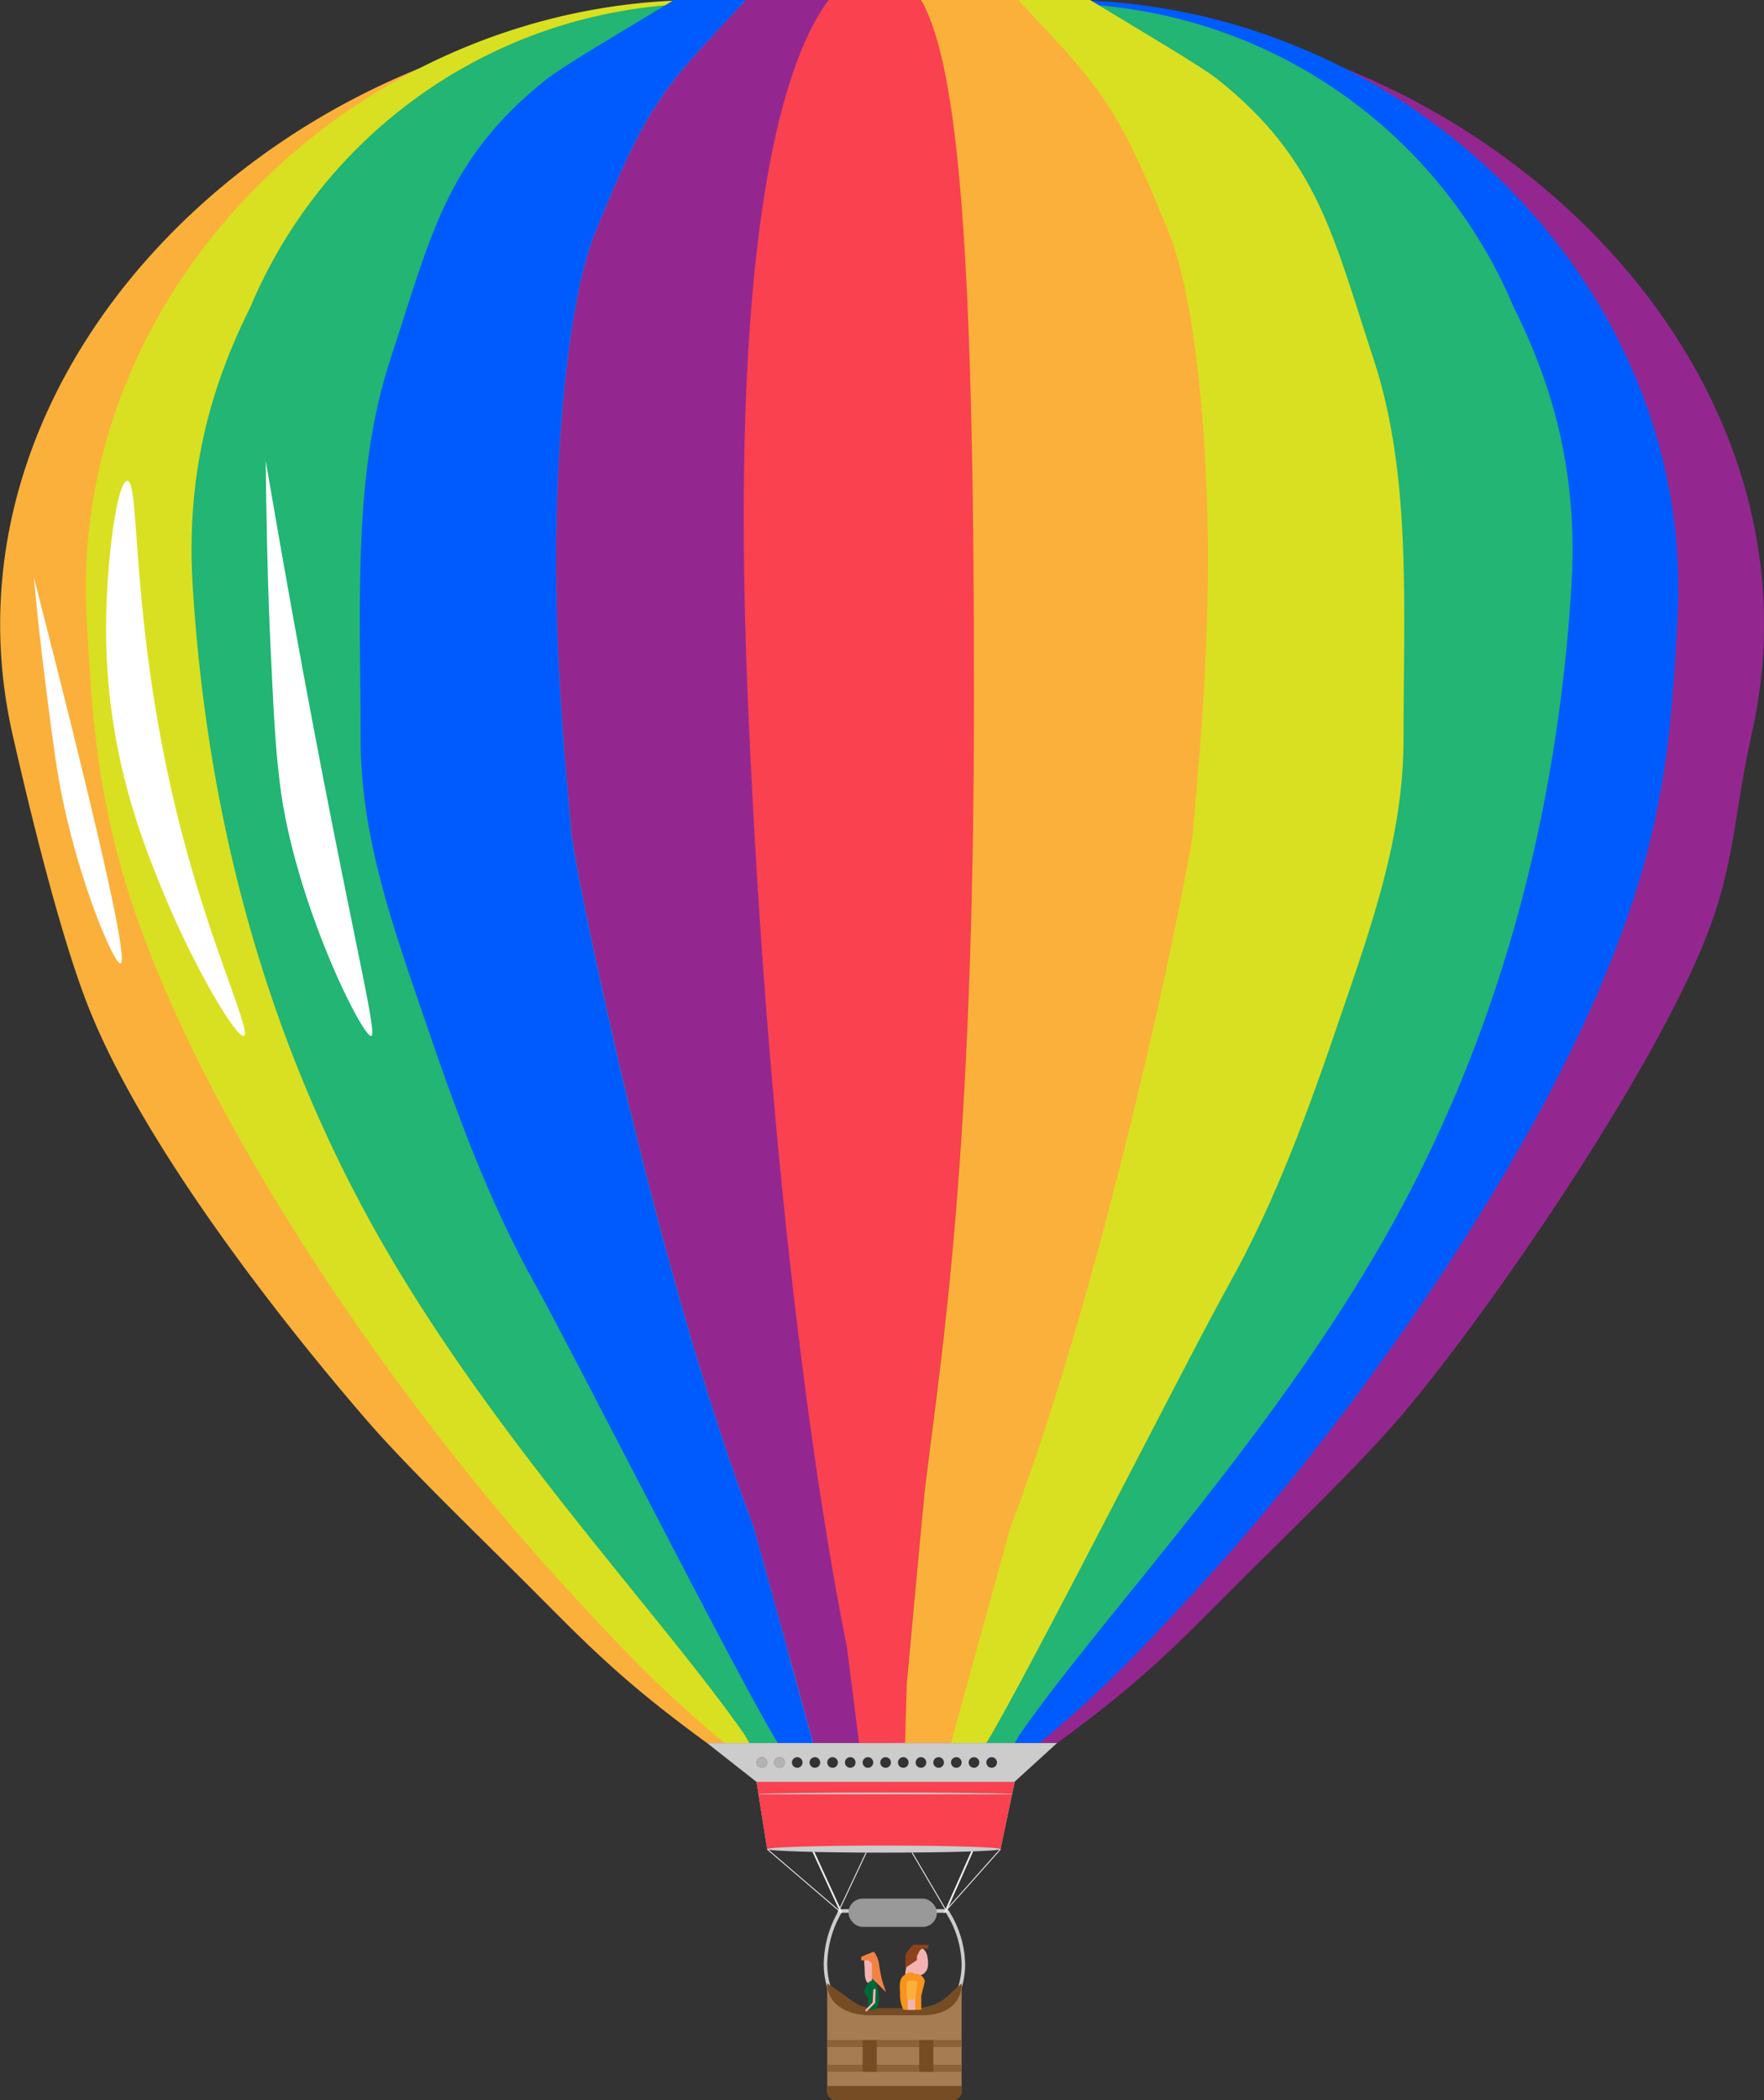 <svg xmlns="http://www.w3.org/2000/svg" width="498.96" height="594" viewBox="0 0 498.96 594"><rect x="0" y="0" width="498.96" height="594" fill="#333333" stroke="none"/><defs><style>.cls-1{fill:#ccc;}.cls-13,.cls-14,.cls-2{fill:none;stroke-miterlimit:10;}.cls-2{stroke:#ccc;}.cls-3{fill:#fbb03b;}.cls-4{fill:#d9e021;}.cls-5{fill:#22b573;}.cls-6{fill:#93278f;}.cls-7{fill:#005bff;}.cls-8{fill:#f9414f;}.cls-9{fill:#a67c52;}.cls-10{fill:#999;}.cls-11{fill:#754c24;}.cls-12{fill:#8c6239;}.cls-13,.cls-14{stroke:#f2f2f2;}.cls-13{stroke-width:0.25px;}.cls-14{stroke-width:0.5px;}.cls-15{fill:#b3b3b3;}.cls-16{fill:#fff;}.cls-17{fill:#f4b3b3;}.cls-18{fill:#006837;}.cls-19{fill:#f28244;}.cls-20{fill:#f7931e;}.cls-21{fill:#8e4219;}</style></defs><title>img-hot-air-balloon</title><g id="Layer_2" data-name="Layer 2"><g id="Hot_Air_Balloon" data-name="Hot Air Balloon"><polygon class="cls-1" points="283 523 217 523 214 504 287 504 283 523"/><path class="cls-2" d="M267,540.5H237.76a30.11,30.11,0,0,0-4.26,15c0,11.6,8.73,21,19.5,21s19.5-9.4,19.5-21a28.55,28.55,0,0,0-4.69-15C267.54,540.48,267.27,540.5,267,540.5Z"/><path class="cls-3" d="M233,493H200c-23.35-17-33.33-27.25-49-43-13.44-13.52-35-34.15-47-48-24.45-28.21-64.24-78.84-79.5-118.5-7.74-20.11-16-53.93-21-76-24-107,81-203,189.5-203a191.71,191.71,0,0,1,40,4.2"/><path class="cls-4" d="M227,493H205c-17-14-28.29-25.8-45-44-38.46-41.9-80.18-100.14-105.5-152.1-25.89-53.13-27.94-83.57-30-122.37C19.46,80.24,102.36,0,198.46,0a174.3,174.3,0,0,1,34,3.34"/><path class="cls-5" d="M70.8,86.9A140.14,140.14,0,0,1,223.46,3L223,493H212c-.48-.66-1-1.82-1.5-2.5-23-33-69.56-82-102-138.3-37.13-64.31-50.62-130.9-54-186.7C52.53,133.27,60,108.58,70.8,86.9Z"/><path class="cls-6" d="M157.46,144.5c.9-30.92,4.32-62.61,11-79,11-27,15.94-36.43,29.5-51.5.89-1,11.07-12,13-14h27c-1,20-14.5,75.55-14.5,198.5,0,130.46,9,184,13.94,224.68,0,.22,5.06,54.32,5.06,54.32L243,493H230l-16.79-61c-28.23-74.07-51.45-190.1-51.71-197.5C161.25,228.67,156.23,186.67,157.46,144.5Z"/><path class="cls-7" d="M161.46,234.5c-.21-5.83-5.22-47.83-4-90,.9-30.92,4.32-62.61,11-79,11-27,15.94-36.43,29.5-51.5.76-.84,9.66-10.41,13-14H190.63c-14.09,8.56-31.56,18.82-36.17,22.5-28.38,22.68-32.58,44.34-44,79C99.64,134.33,102,171.15,102,209c0,27.78,9.32,53.48,17.5,77.5,9.38,27.55,18.53,52.91,32,77C162.55,383.33,208.32,473.83,220,493h10l-16.79-61C184.94,357.94,161.73,241.9,161.46,234.5Z"/><path class="cls-6" d="M306,4.5a191.71,191.71,0,0,0-40,4.2V493h33c23.35-17,33.33-27.25,49-43,13.44-13.52,35-34.15,47-48,24.45-28.21,72.74-98.34,88-138,7.74-20.11,7.55-34.43,12.5-56.5C519.5,100.5,414.52,4.5,306,4.5Z"/><path class="cls-7" d="M300.5,0a174.3,174.3,0,0,0-34,3.34L272,493h22c17-14,28.29-25.8,45-44,38.46-41.9,80.18-100.14,105.5-152.1,25.89-53.13,27.94-83.57,30-122.37C479.5,80.24,396.6,0,300.5,0Z"/><path class="cls-5" d="M428.16,86.9A140.14,140.14,0,0,0,275.5,3l.5,490h11c.48-.66,1-1.82,1.5-2.5,23-33,69.56-82,102-138.3,37.13-64.31,50.62-130.9,54-186.7C446.43,133.27,439,108.58,428.16,86.9Z"/><path class="cls-4" d="M388.5,101.5c-11.42-34.66-15.62-56.32-44-79C339.89,18.82,322.42,8.56,308.33,0H252V493h27c11.64-19.17,57.41-109.67,68.5-129.5,13.47-24.09,22.62-49.45,32-77,8.18-24,17.5-49.72,17.5-77.5C397,171.15,399.31,134.33,388.5,101.5Z"/><path class="cls-3" d="M341.5,144.5c-.9-30.92-4.32-62.61-11-79-11-27-15.94-36.43-29.5-51.5-.89-1-11.07-12-13-14H261c1,20,14.5,75.55,14.5,198.5,0,130.46-9,184-13.94,224.68,0,.22-5.06,54.32-5.06,54.32L256,493h13l16.79-61C314,357.94,337.23,241.9,337.5,234.5,337.71,228.67,342.72,186.67,341.5,144.5Z"/><path class="cls-8" d="M260.57,0H234.39C220,19.17,206.26,72.86,211.5,197.2c6.16,146.15,22,239.24,28,268.27L243,493h13l.5-16.52s5-54.16,5.06-54.38c4.94-40.72,13.94-94.32,13.94-224.91C275.5,73.07,271.37,19.17,260.57,0Z"/><path class="cls-9" d="M269.45,594h-33a2.46,2.46,0,0,1-2.46-2.46V561l7.41,5.23a9.32,9.32,0,0,0,5.39,1.77h12.72a13.14,13.14,0,0,0,9-3.74L272,561v30.45A2.55,2.55,0,0,1,269.45,594Z"/><rect class="cls-10" x="240" y="537" width="25" height="8" rx="4" ry="4"/><path class="cls-11" d="M268.54,564.26a13.14,13.14,0,0,1-9,3.74H246.81a9.33,9.33,0,0,1-5.39-1.77L234,561h0c0,6.08,5.92,9,12,9h15c6.08,0,11-2.92,11-9h0Z"/><rect class="cls-12" x="234" y="577" width="38" height="2"/><rect class="cls-12" x="234" y="584" width="38" height="2"/><rect class="cls-11" x="244" y="577" width="4" height="9"/><rect class="cls-11" x="260" y="577" width="4" height="9"/><path class="cls-11" d="M234,590v1.54a2.46,2.46,0,0,0,2.46,2.46h33a2.55,2.55,0,0,0,2.55-2.55V590Z"/><line class="cls-13" x1="238" y1="541" x2="217" y2="523"/><line class="cls-14" x1="238" y1="541" x2="229.5" y2="522.5"/><line class="cls-13" x1="237" y1="541" x2="245" y2="524"/><line class="cls-13" x1="267" y1="541" x2="283" y2="523"/><line class="cls-14" x1="267.5" y1="540.5" x2="275.5" y2="522.5"/><line class="cls-13" x1="268" y1="541" x2="258" y2="524"/><circle class="cls-15" cx="215.5" cy="498.5" r="1.5"/><circle class="cls-15" cx="220.5" cy="498.5" r="1.5"/><path class="cls-1" d="M200,493l14,11h72.93L299,493Zm15.5,7a1.5,1.5,0,1,1,1.5-1.5A1.5,1.5,0,0,1,215.5,500Zm5,0a1.5,1.5,0,1,1,1.5-1.5A1.5,1.5,0,0,1,220.5,500Zm5,0a1.5,1.5,0,1,1,1.5-1.5A1.5,1.5,0,0,1,225.5,500Zm5,0a1.5,1.5,0,1,1,1.5-1.5A1.5,1.5,0,0,1,230.5,500Zm5,0a1.5,1.5,0,1,1,1.5-1.5A1.5,1.5,0,0,1,235.5,500Zm5,0a1.5,1.5,0,1,1,1.5-1.5A1.5,1.5,0,0,1,240.5,500Zm5,0a1.5,1.5,0,1,1,1.5-1.5A1.5,1.5,0,0,1,245.5,500Zm5,0a1.5,1.5,0,1,1,1.5-1.5A1.5,1.5,0,0,1,250.5,500Zm5,0a1.5,1.5,0,1,1,1.5-1.5A1.5,1.5,0,0,1,255.5,500Zm5,0a1.5,1.5,0,1,1,1.5-1.5A1.5,1.5,0,0,1,260.5,500Zm5,0a1.5,1.5,0,1,1,1.5-1.5A1.5,1.5,0,0,1,265.5,500Zm5,0a1.5,1.5,0,1,1,1.5-1.5A1.5,1.5,0,0,1,270.5,500Zm5,0a1.5,1.5,0,1,1,1.5-1.5A1.5,1.5,0,0,1,275.5,500Zm5,0a1.5,1.5,0,1,1,1.5-1.5A1.5,1.5,0,0,1,280.5,500Z"/><path class="cls-8" d="M250.5,507c17.69,0,32.44.17,35.78.4L287,504H214l.54,3.41C217.49,507.18,232.46,507,250.5,507Z"/><polygon class="cls-8" points="214.55 507.5 217 523 283 523 286.26 507.5 214.55 507.5"/><ellipse class="cls-1" cx="250" cy="523" rx="33" ry="1"/><path class="cls-16" d="M36,136c-2.85,0-6,22.7-6,42,0,34.35,10.12,59.67,16,74,8.94,21.79,21,41.88,23,41s-7.16-20.73-15-48C36.09,182.72,40.08,136,36,136Z"/><path class="cls-16" d="M75.16,130.33c.11,10.67.4,31.37,1.24,49.82.92,20.07,1.38,30.11,2.74,41.35,4.07,33.39,23.44,72,25.86,71.52S95.29,248.67,75.16,130.33Z"/><path class="cls-16" d="M9.55,163.19c.73,7.84,1.87,19.08,3.62,32.6,1.9,14.71,2.84,22.07,4.54,30.25,5,24.32,14.65,47,16.4,46.45S31.57,249,9.55,163.19Z"/><path class="cls-17" d="M247.39,557.12c0,2.39.86,4-.62,4s-2.18-.56-2.18-3.62c0-2.16-.69-4.68.79-4.68S247.39,554.73,247.39,557.12Z"/><path class="cls-18" d="M245.59,568.47v-3.24l-1.24-1.76c0-.67,1.37-3.51,2.29-3.19,0,0-.39-1.56,1,.19.66.86,1,3.41,1,5a4.8,4.8,0,0,1-1,3h-2Z"/><path class="cls-19" d="M243.59,553.47l3.37-1.4a.66.66,0,0,1,.54.39,7.88,7.88,0,0,1,1.11,2.86,44.51,44.51,0,0,0,1,5.15l1,3-4-4v-4.15l-1-.85c-.12-.4.28,0,0,0h-2"/><path class="cls-17" d="M246.84,566.49a1.19,1.19,0,0,1,0-.22l.16-3.13c0-.37.2-.66.39-.65s.34.32.29.66l-.11,3.32Z"/><path class="cls-17" d="M247.58,566.46a1.19,1.19,0,0,1-.13.16l-2,2c-.23.24-.52.35-.64.23s0-.4.21-.64l2-2,.15-.13Z"/><path class="cls-17" d="M256.46,555.12c0,2.39-1.39,4,1,4s5.05-.55,5.05-3.61c0-2.16-.42-4.69-2.81-4.69S256.46,552.73,256.46,555.12Z"/><path class="cls-20" d="M260.59,568.47v-4l1-4c0-.83-1.21-2.5-2.69-2.1,0,0-1.44-1.44-3.61.72-1.07,1.07-.72,3.42-.7,5.38a8.73,8.73,0,0,0,1,4h5Z"/><path class="cls-21" d="M262.59,550.07h-3.82a1.18,1.18,0,0,0-.87.39c-.62.67-1.8,2.06-1.8,2.86v3.25l3.25-2.16v-1.08l.75-1.51a1.18,1.18,0,0,1,1.06-.66h1.43"/><path class="cls-17" d="M258.83,568.47a1.07,1.07,0,0,0,.07-.36v-5.05a1.08,1.08,0,0,0-2.16,0v5.05a1.07,1.07,0,0,0,.07.36Z"/><path class="cls-3" d="M256.46,564.74V561a.84.84,0,0,1,.84-.84h1.35a.84.84,0,0,1,.83,1l-.54,3.73a.84.84,0,0,1-.83.72h-.8A.84.84,0,0,1,256.46,564.74Z"/></g></g></svg>